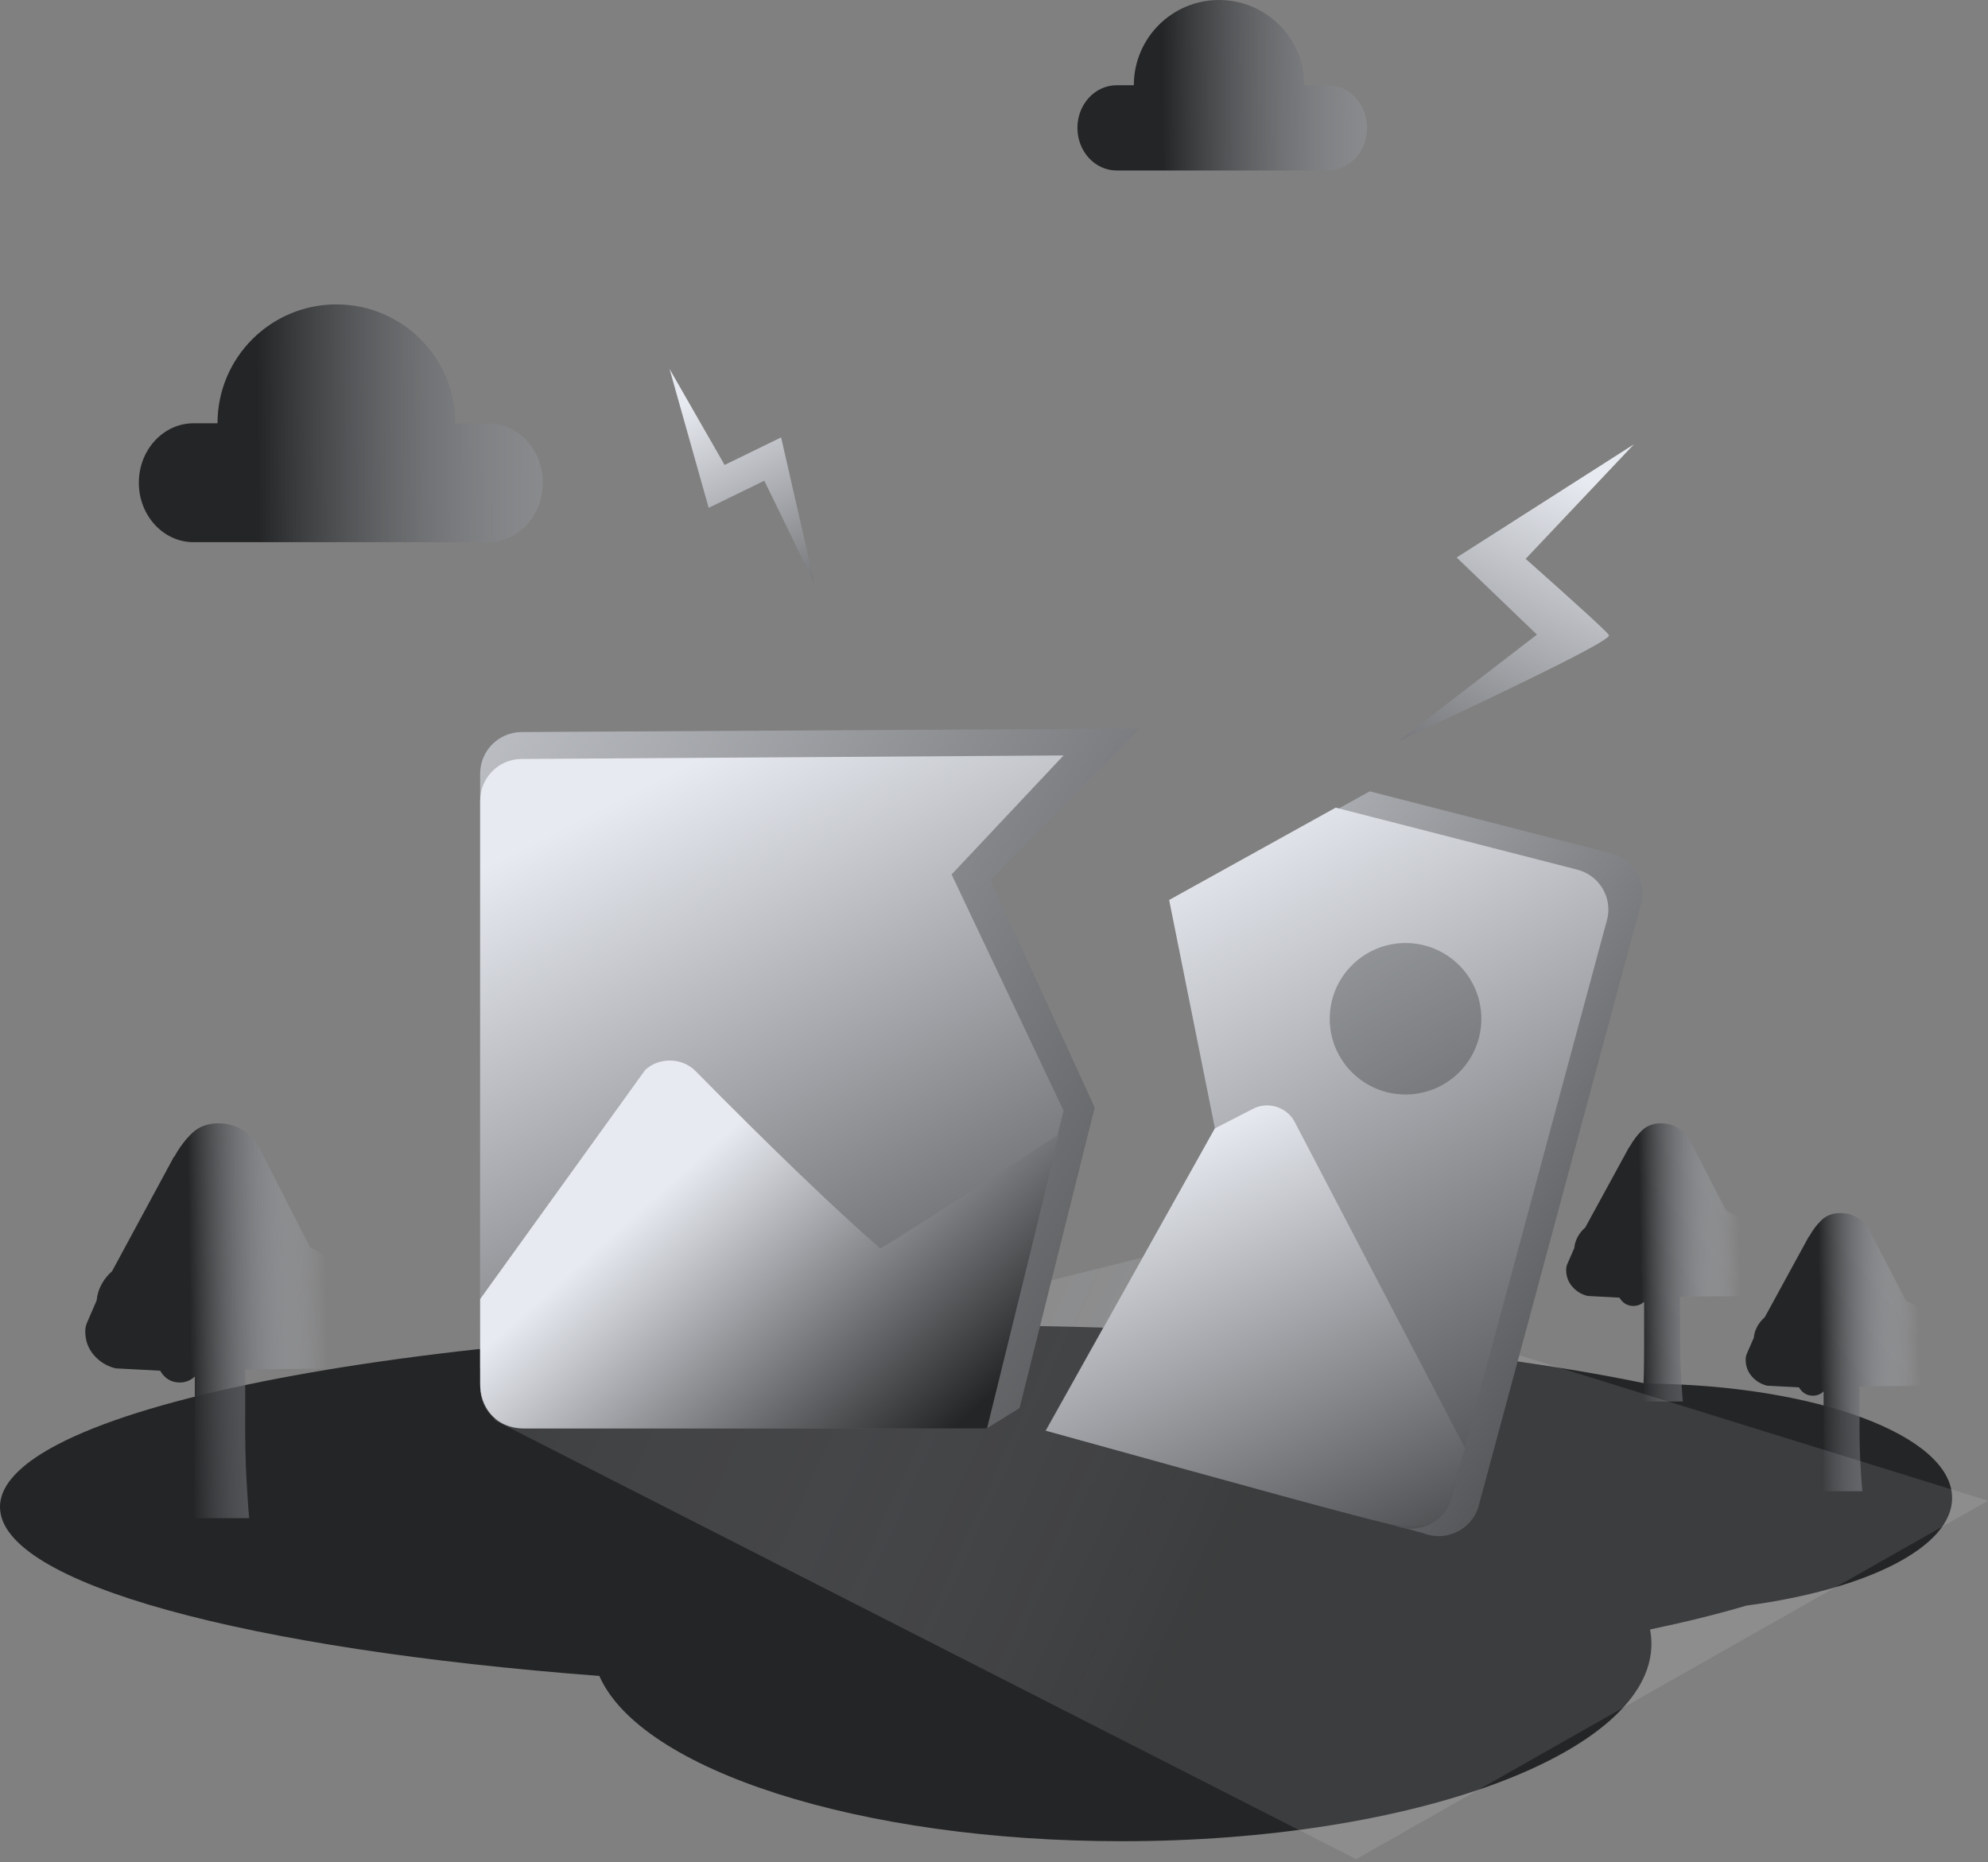 <svg width="443" height="415" viewBox="0 0 443 415" fill="none" xmlns="http://www.w3.org/2000/svg">
<rect x="0" y="0" width="443" height="415" fill="#808080" stroke="none"/>
<path d="M108.78 94.341H101.469C101.469 79.705 89.604 67.841 74.969 67.841C60.333 67.841 48.468 79.705 48.468 94.341H43.128C36.395 94.341 30.937 100.273 30.937 107.591C30.937 114.909 36.395 120.841 43.128 120.841H108.78C115.514 120.841 120.972 114.908 120.972 107.591C120.972 100.273 115.514 94.341 108.78 94.341Z" fill="url(#paint0_linear_235_1025)"/>
<path d="M295.902 19H290.66C290.66 8.506 282.153 0 271.66 0C261.165 0 252.659 8.506 252.659 19H248.829C244.002 19 240.088 23.254 240.088 28.5C240.088 33.747 244.002 38 248.829 38H295.902C300.73 38 304.643 33.747 304.643 28.5C304.643 23.254 300.73 19 295.902 19Z" fill="url(#paint1_linear_235_1025)"/>
<path fill-rule="evenodd" clip-rule="evenodd" d="M211.5 295.372C272.88 295.372 328.152 300.379 366.788 308.376C404.575 308.628 435 319.946 435 333.872C435 344.909 415.89 354.308 389.149 357.858C382.767 359.746 375.583 361.526 367.691 363.18C367.897 364.234 368 365.299 368 366.372C368 390.673 315.17 410.372 250 410.372C191.368 410.372 142.724 394.427 133.554 373.531C55.319 367.591 0 352.969 0 335.872C0 313.505 94.692 295.372 211.5 295.372Z" fill="#242526"/>
<path d="M390.312 280.94C390.396 281.269 390.5 281.619 390.625 281.99L390.875 282.978C390.958 283.307 391 283.575 391 283.781C391 284.933 390.688 285.952 390.062 286.837C389.438 287.723 388.625 288.371 387.625 288.783C387.25 288.824 386.854 288.844 386.438 288.844C386.104 288.886 385.729 288.906 385.312 288.906H384.125L374.375 289.03V299.342C374.375 300.866 374.406 302.399 374.469 303.943C374.531 305.487 374.604 306.876 374.688 308.111C374.771 309.593 374.875 311.014 375 312.372H366L366.188 309.964C366.229 309.017 366.271 307.731 366.312 306.104C366.354 304.478 366.375 302.307 366.375 299.589V290.141C365.667 290.759 364.875 291.068 364 291.068C363.292 291.068 362.677 290.903 362.156 290.574C361.635 290.244 361.208 289.791 360.875 289.215L353.812 288.844C352.438 288.515 351.292 287.826 350.375 286.776C349.458 285.726 349 284.481 349 283.04C349 282.793 349.021 282.566 349.062 282.36C349.104 282.155 349.167 281.949 349.25 281.743L350.812 278.161C350.896 277.255 351.156 276.411 351.594 275.629C352.031 274.847 352.583 274.168 353.25 273.591L363.062 255.621H363.125C363.917 254.18 364.854 252.945 365.938 251.916C367.021 250.887 368.417 250.372 370.125 250.372C371.625 250.372 372.969 250.763 374.156 251.546C375.344 252.328 376.229 253.357 376.812 254.633L384.688 269.886C386.104 270.38 387.271 271.245 388.188 272.48C389.104 273.715 389.562 275.135 389.562 276.741C389.562 277.4 389.458 278.099 389.25 278.84L390.312 280.94Z" fill="url(#paint2_linear_235_1025)"/>
<path d="M430.312 300.94C430.396 301.269 430.5 301.619 430.625 301.99L430.875 302.978C430.958 303.307 431 303.575 431 303.781C431 304.933 430.688 305.952 430.062 306.837C429.438 307.723 428.625 308.371 427.625 308.783C427.25 308.824 426.854 308.844 426.438 308.844C426.104 308.886 425.729 308.906 425.312 308.906H424.125L414.375 309.03V319.342C414.375 320.866 414.406 322.399 414.469 323.943C414.531 325.487 414.604 326.876 414.688 328.111C414.771 329.593 414.875 331.014 415 332.372H406L406.188 329.964C406.229 329.017 406.271 327.731 406.312 326.104C406.354 324.478 406.375 322.307 406.375 319.589V310.141C405.667 310.759 404.875 311.068 404 311.068C403.292 311.068 402.677 310.903 402.156 310.574C401.635 310.244 401.208 309.791 400.875 309.215L393.812 308.844C392.438 308.515 391.292 307.826 390.375 306.776C389.458 305.726 389 304.481 389 303.04C389 302.793 389.021 302.566 389.062 302.36C389.104 302.155 389.167 301.949 389.25 301.743L390.812 298.161C390.896 297.255 391.156 296.411 391.594 295.629C392.031 294.847 392.583 294.168 393.25 293.591L403.062 275.621H403.125C403.917 274.18 404.854 272.945 405.938 271.916C407.021 270.887 408.417 270.372 410.125 270.372C411.625 270.372 412.969 270.763 414.156 271.546C415.344 272.328 416.229 273.357 416.812 274.633L424.688 289.886C426.104 290.38 427.271 291.245 428.188 292.48C429.104 293.715 429.562 295.135 429.562 296.741C429.562 297.4 429.458 298.099 429.25 298.84L430.312 300.94Z" fill="url(#paint3_linear_235_1025)"/>
<path d="M77.034 293.759C77.151 294.226 77.298 294.723 77.473 295.249L77.824 296.651C77.942 297.119 78 297.498 78 297.791C78 299.427 77.561 300.873 76.683 302.129C75.805 303.386 74.664 304.306 73.259 304.89C72.732 304.949 72.176 304.978 71.591 304.978C71.123 305.036 70.596 305.066 70.01 305.066H68.342L54.646 305.241V319.878C54.646 322.04 54.69 324.217 54.778 326.408C54.865 328.599 54.968 330.572 55.085 332.325C55.202 334.428 55.348 336.444 55.524 338.372H42.881L43.144 334.954C43.203 333.61 43.261 331.784 43.32 329.476C43.379 327.168 43.408 324.085 43.408 320.229V306.819C42.413 307.695 41.301 308.133 40.071 308.133C39.076 308.133 38.213 307.9 37.481 307.432C36.75 306.965 36.15 306.322 35.681 305.504L25.76 304.978C23.829 304.51 22.219 303.532 20.931 302.042C19.644 300.552 19 298.784 19 296.739C19 296.388 19.029 296.067 19.088 295.775C19.146 295.483 19.234 295.19 19.351 294.898L21.546 289.815C21.663 288.529 22.029 287.331 22.644 286.221C23.258 285.111 24.034 284.147 24.97 283.328L38.755 257.823H38.842C39.954 255.777 41.271 254.024 42.793 252.564C44.315 251.103 46.276 250.372 48.676 250.372C50.783 250.372 52.67 250.927 54.339 252.038C56.007 253.148 57.251 254.609 58.07 256.42L69.132 278.07C71.123 278.771 72.761 279.998 74.049 281.751C75.337 283.504 75.981 285.52 75.981 287.799C75.981 288.734 75.834 289.727 75.542 290.779L77.034 293.759Z" fill="url(#paint4_linear_235_1025)"/>
<path opacity="0.5" d="M110 316.414L302.189 414.372L443 334.484L262.229 278.372L110 316.414Z" fill="url(#paint5_linear_235_1025)"/>
<path d="M107 172.423V304.581C107 309.694 111.145 313.838 116.259 313.838L219.864 318.372L227.194 313.838L243.942 246.831L220.718 196.133L254 162.372L116.191 163.161C111.106 163.206 107 167.339 107 172.423Z" fill="url(#paint6_linear_235_1025)"/>
<path d="M107 178.448V309.093C107 314.218 111.128 318.372 116.221 318.372H219.411L237 247.546L212.051 194.897L237 168.372L116.153 169.163C111.089 169.208 107 173.351 107 178.448Z" fill="url(#paint7_linear_235_1025)"/>
<path d="M229.99 277.561L236 252.772C209.902 269.712 196.611 278.201 196.127 278.239C185.739 269.164 172.018 255.981 154.965 238.69C152.004 235.683 146.85 235.589 143.76 238.485L107 289.527V308.322C107 313.37 110.105 318.372 117.099 318.372H219.944L229.99 277.561Z" fill="url(#paint8_linear_235_1025)"/>
<path d="M305.23 176.372L359.04 190.184C363.844 191.408 366.824 196.172 365.798 200.993L329.652 335.078C328.463 340.664 322.488 343.829 317.148 341.71L239.174 320.504L278.323 247.859L268.122 196.953L305.23 176.372Z" fill="url(#paint9_linear_235_1025)"/>
<path d="M297.637 180.007L351.447 193.819C356.252 195.043 359.231 199.807 358.206 204.628L323.478 333.425C322.289 339.011 316.313 342.176 310.974 340.057L233 318.851L270.731 251.494L260.53 200.588L297.637 180.007Z" fill="url(#paint10_linear_235_1025)"/>
<path d="M326.461 322.756L288.34 249.733C286.351 246.466 282.118 245.403 278.824 247.338L270.731 251.494L233.084 318.873C277.897 331.345 302.938 338.168 308.207 339.342C316.111 341.103 321.909 339.88 323.095 334.262L326.461 322.756Z" fill="url(#paint11_linear_235_1025)"/>
<path d="M313.207 243.942C322.537 243.942 330.1 236.384 330.1 227.062C330.1 217.739 322.537 210.182 313.207 210.182C303.877 210.182 296.314 217.739 296.314 227.062C296.314 236.384 303.877 243.942 313.207 243.942Z" fill="black" fill-opacity="0.25"/>
<path d="M149.2 82.227L157.922 113.188L170.31 107.146L181.516 130.123L174.062 97.49L161.469 103.632L149.2 82.227Z" fill="url(#paint12_linear_235_1025)"/>
<path d="M364.102 99.023L324.598 124.258L342.487 141.443L311.542 165.26C343.496 150.35 359.162 142.448 358.541 141.553C357.92 140.658 351.73 134.993 339.971 124.557L364.102 99.023Z" fill="url(#paint13_linear_235_1025)"/>
<defs>
<linearGradient id="paint0_linear_235_1025" x1="161.116" y1="103.303" x2="57.514" y2="103.939" gradientUnits="userSpaceOnUse">
<stop stop-color="#E0E5EF" stop-opacity="0"/>
<stop offset="1" stop-color="#242526"/>
</linearGradient>
<linearGradient id="paint1_linear_235_1025" x1="333.427" y1="25.426" x2="259.144" y2="25.882" gradientUnits="userSpaceOnUse">
<stop stop-color="#E0E5EF" stop-opacity="0"/>
<stop offset="1" stop-color="#242526"/>
</linearGradient>
<linearGradient id="paint2_linear_235_1025" x1="388.231" y1="311.628" x2="366.046" y2="311.97" gradientUnits="userSpaceOnUse">
<stop stop-color="#E0E5EF" stop-opacity="0"/>
<stop offset="1" stop-color="#242526"/>
</linearGradient>
<linearGradient id="paint3_linear_235_1025" x1="428.231" y1="331.628" x2="406.046" y2="331.97" gradientUnits="userSpaceOnUse">
<stop stop-color="#E0E5EF" stop-opacity="0"/>
<stop offset="1" stop-color="#242526"/>
</linearGradient>
<linearGradient id="paint4_linear_235_1025" x1="73.586" y1="337.316" x2="43.058" y2="337.791" gradientUnits="userSpaceOnUse">
<stop stop-color="#E0E5EF" stop-opacity="0"/>
<stop offset="1" stop-color="#242526"/>
</linearGradient>
<linearGradient id="paint5_linear_235_1025" x1="276.5" y1="341.923" x2="44.799" y2="236.342" gradientUnits="userSpaceOnUse">
<stop stop-color="#E8EBF1" stop-opacity="0.238"/>
<stop offset="1" stop-color="#242526"/>
</linearGradient>
<linearGradient id="paint6_linear_235_1025" x1="348.331" y1="340.853" x2="16.622" y2="146.311" gradientUnits="userSpaceOnUse">
<stop stop-color="#242526"/>
<stop offset="1" stop-color="#E7EAF0"/>
</linearGradient>
<linearGradient id="paint7_linear_235_1025" x1="257.349" y1="341.649" x2="167.048" y2="163.421" gradientUnits="userSpaceOnUse">
<stop stop-color="#242526"/>
<stop offset="1" stop-color="#E7EAF0"/>
</linearGradient>
<linearGradient id="paint8_linear_235_1025" x1="227.679" y1="304.8" x2="172.521" y2="242.96" gradientUnits="userSpaceOnUse">
<stop stop-color="#242526"/>
<stop offset="1" stop-color="#E7EAF0"/>
</linearGradient>
<linearGradient id="paint9_linear_235_1025" x1="397.774" y1="366.294" x2="170.883" y2="202.172" gradientUnits="userSpaceOnUse">
<stop stop-color="#242526"/>
<stop offset="1" stop-color="#E7EAF0"/>
</linearGradient>
<linearGradient id="paint10_linear_235_1025" x1="344.427" y1="378.006" x2="249.179" y2="196.766" gradientUnits="userSpaceOnUse">
<stop stop-color="#242526"/>
<stop offset="1" stop-color="#E7EAF0"/>
</linearGradient>
<linearGradient id="paint11_linear_235_1025" x1="335.401" y1="366.788" x2="279.441" y2="246.527" gradientUnits="userSpaceOnUse">
<stop stop-color="#242526"/>
<stop offset="1" stop-color="#E7EAF0"/>
</linearGradient>
<linearGradient id="paint12_linear_235_1025" x1="194.156" y1="162.992" x2="157.145" y2="87.775" gradientUnits="userSpaceOnUse">
<stop stop-color="#242526"/>
<stop offset="1" stop-color="#E7EAF0"/>
</linearGradient>
<linearGradient id="paint13_linear_235_1025" x1="299.346" y1="216.084" x2="354.01" y2="107.651" gradientUnits="userSpaceOnUse">
<stop stop-color="#242526"/>
<stop offset="1" stop-color="#E7EAF0"/>
</linearGradient>
</defs>
</svg>

